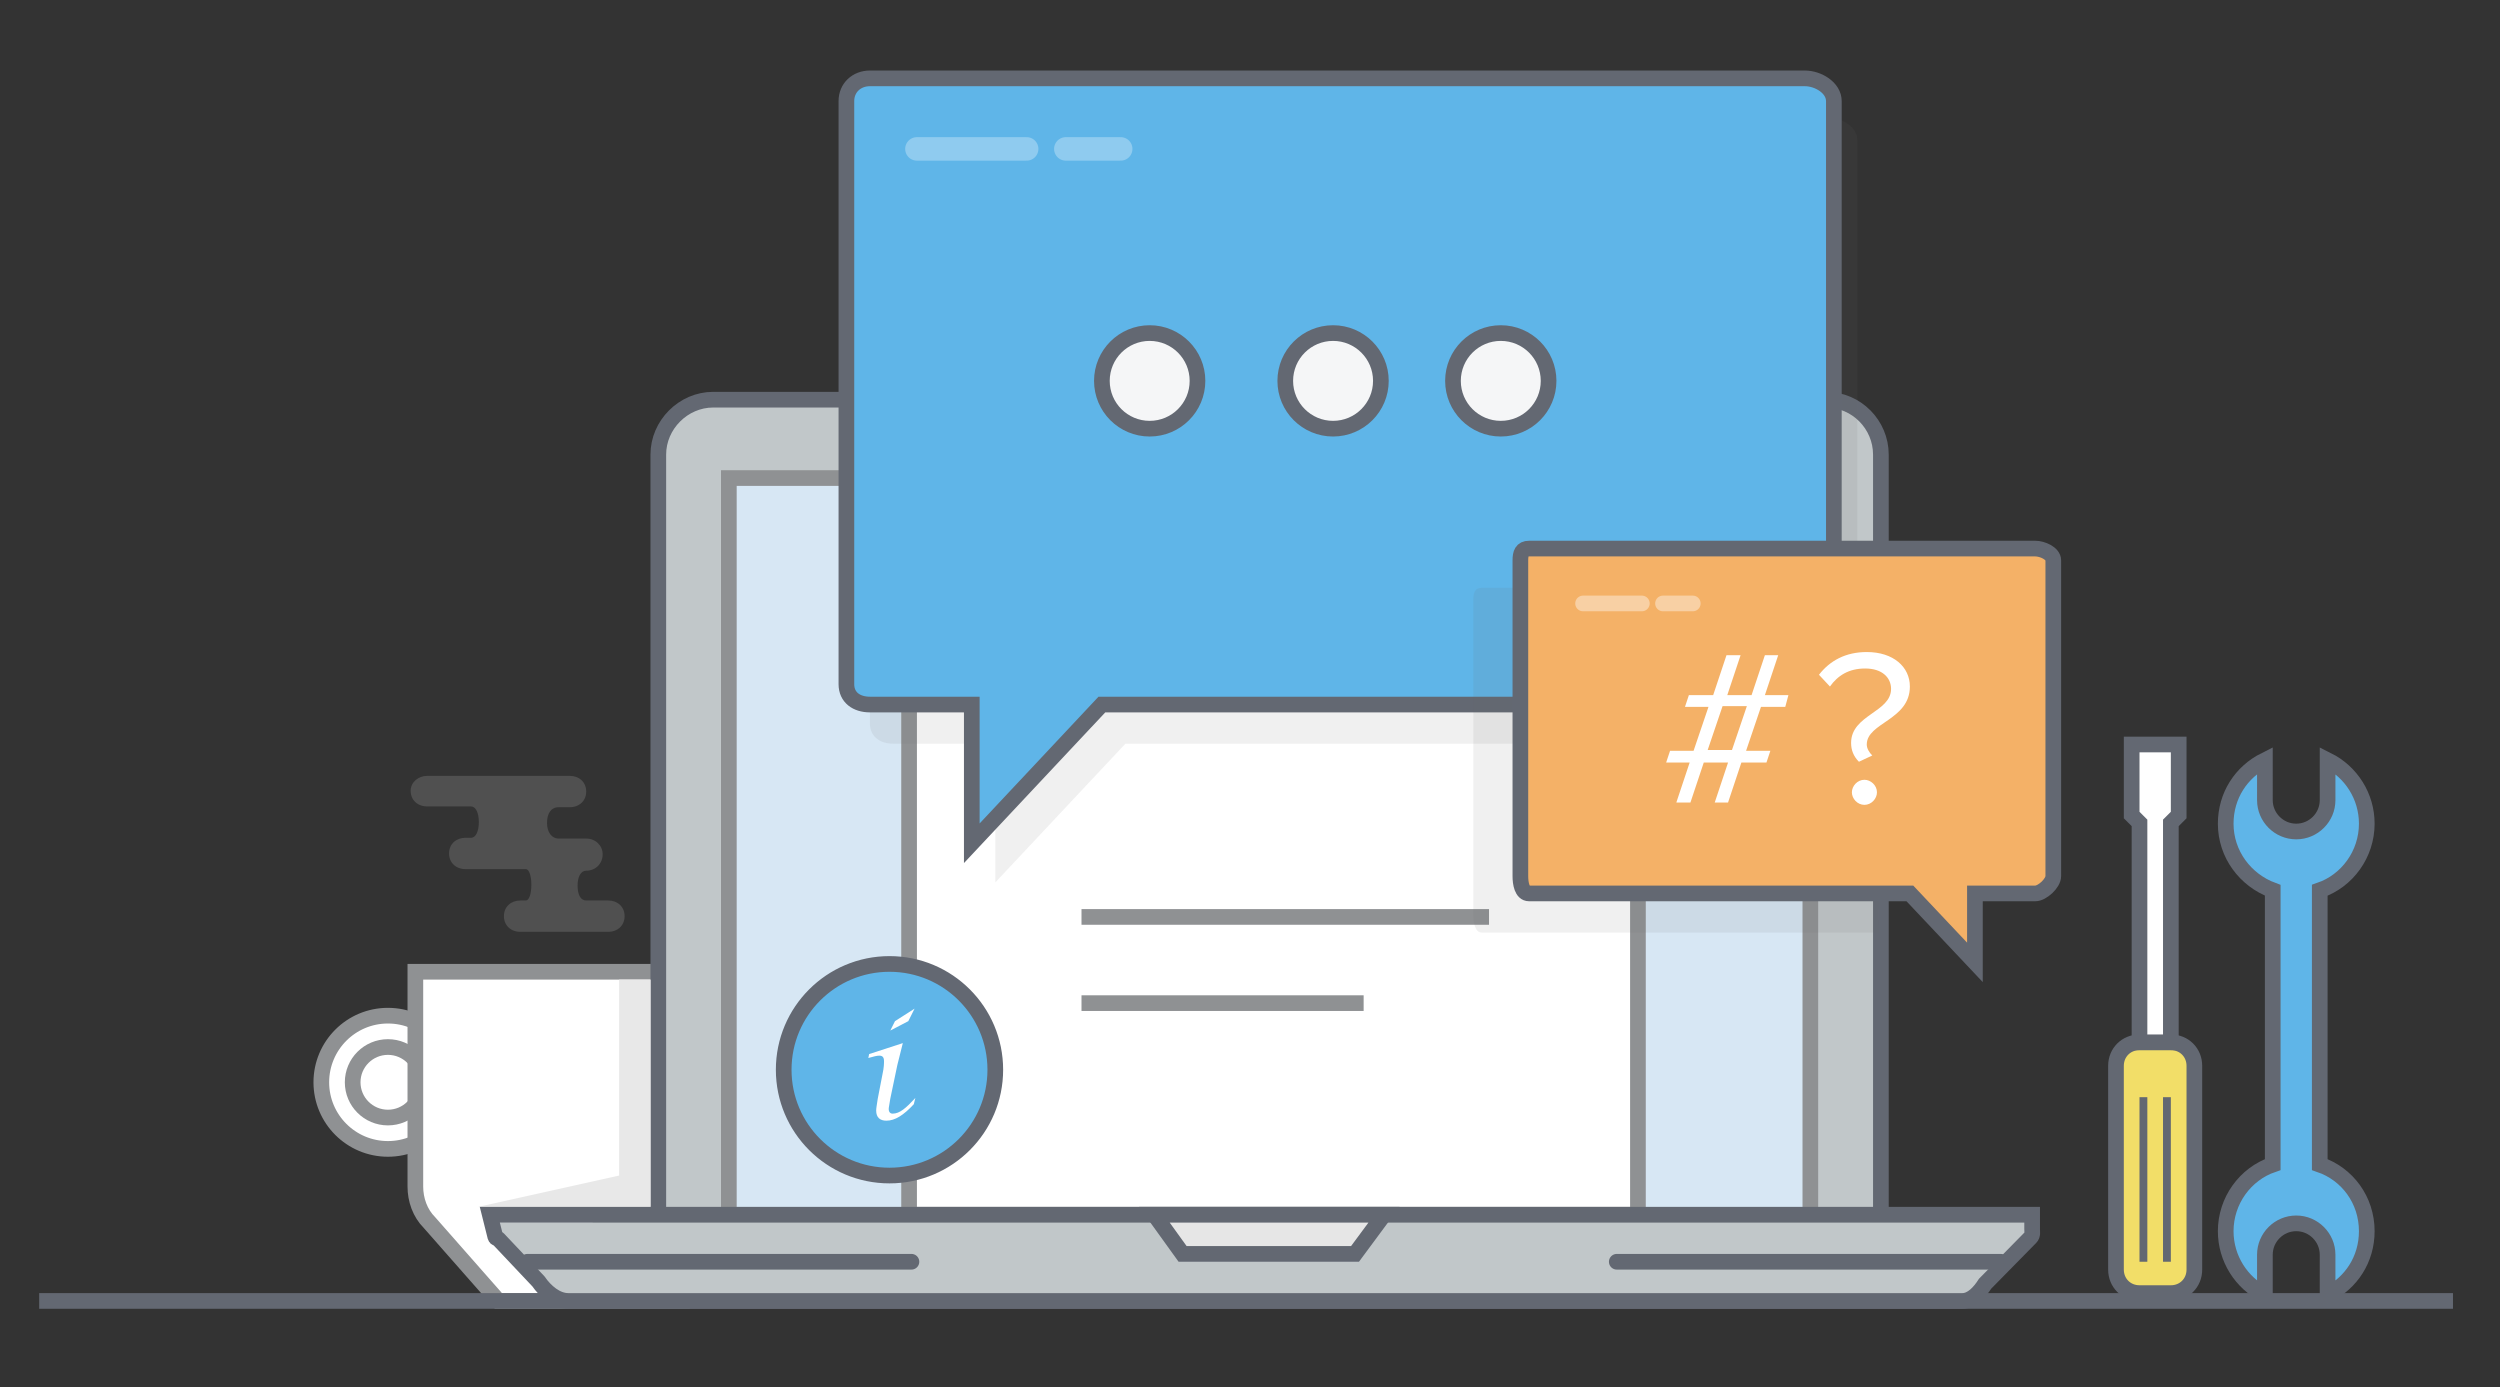 <?xml version="1.0" encoding="utf-8"?>
<!-- Generator: Adobe Illustrator 19.0.0, SVG Export Plug-In . SVG Version: 6.00 Build 0)  -->
<svg version="1.1" id="Layer_1" xmlns="http://www.w3.org/2000/svg" xmlns:xlink="http://www.w3.org/1999/xlink" x="0px" y="0px"
	 viewBox="-256 196 319 177" style="enable-background:new -256 196 319 177;" xml:space="preserve">
<rect x="-256" y="196" width="319" height="177" fill="#333333" stroke="none"/>
<style type="text/css">
	.st0{fill:#FFFFFF;stroke:#8F9193;stroke-width:2;stroke-miterlimit:10;}
	.st1{opacity:0.2;fill:#C6C6C6;enable-background:new    ;}
	.st2{fill:#C1C7C9;stroke:#636872;stroke-width:2;stroke-miterlimit:10;}
	.st3{fill:#D7E7F4;stroke:#8F9193;stroke-width:2;stroke-miterlimit:10;}
	.st4{fill:#E8E8E8;}
	.st5{fill:none;stroke:#636872;stroke-width:2;stroke-miterlimit:10;}
	.st6{fill:none;stroke:#8F9193;stroke-width:2;stroke-miterlimit:10;}
	.st7{opacity:0.1;fill:#666666;enable-background:new    ;}
	.st8{fill:#5FB5E8;stroke:#636872;stroke-width:2;stroke-miterlimit:10;}
	.st9{fill:#F5F6F7;stroke:#636872;stroke-width:2;stroke-miterlimit:10;}
	.st10{fill:#F4B167;stroke:#636872;stroke-width:2;stroke-miterlimit:10;}
	.st11{fill:#FFFFFF;}
	.st12{opacity:0.3;}
	.st13{fill:none;stroke:#FFFFFF;stroke-width:3;stroke-linecap:round;stroke-miterlimit:10;}
	.st14{opacity:0.4;}
	.st15{fill:none;stroke:#FFFFFF;stroke-width:2;stroke-linecap:round;stroke-miterlimit:10;}
	.st16{fill:#F2DE68;stroke:#636872;stroke-width:2;stroke-miterlimit:10;}
	.st17{fill:#FFFFFF;stroke:#636872;stroke-width:2;stroke-miterlimit:10;}
	.st18{fill:none;stroke:#636872;stroke-miterlimit:10;}
	.st19{fill:#E6E6E6;stroke:#636872;stroke-width:2;stroke-miterlimit:10;}
	.st20{fill:none;stroke:#636872;stroke-width:2;stroke-linecap:round;stroke-miterlimit:10;}
</style>
<g id="XMLID_5583_">
	<g id="XMLID_5595_">
		<circle id="XMLID_5885_" class="st0" cx="-206.5" cy="334.1" r="8.5"/>
		<circle id="XMLID_5596_" class="st0" cx="-206.5" cy="334.1" r="4.5"/>
	</g>
	<path id="XMLID_5886_" class="st0" d="M-169,320h-34v27.4c0,1.7,0.6,3.4,1.8,4.6l8.8,10h23.4V320z"/>
</g>
<path id="XMLID_5598_" class="st1" d="M-201.5,295h18.2c1.2,0,2.1,0.8,2.1,2s-0.9,2-2.1,2h-1.4c-1,0-1.5,0.8-1.5,2s0.6,2,1.5,2h3.5
	c1.2,0,2.1,0.9,2.1,2c0,1.2-0.9,2.1-2.1,2.1c-0.7,0-1.1,0.8-1.1,1.9c0,1.2,0.4,1.9,1.1,1.9h2.8c1.2,0,2.1,0.8,2.1,2s-0.9,2-2.1,2
	h-11.2c-1.2,0-2.1-0.8-2.1-2s0.9-2,2.1-2h0.7c0.4,0,0.7-0.8,0.7-2s-0.3-2-0.7-2h-7.7c-1.2,0-2.1-0.8-2.1-2s0.9-2,2.1-2h0.7
	c0.6,0,1-0.8,1-2s-0.4-2-1-2h-5.6c-1.2,0-2.1-0.8-2.1-2C-203.6,295.8-202.6,295-201.5,295z"/>
<path id="XMLID_5592_" class="st2" d="M-16,356h-156V254c0-3.8,3.2-7,7-7h142c3.9,0,7,3.2,7,7V356z"/>
<rect id="XMLID_5591_" x="-163" y="257" class="st3" width="138" height="99"/>
<polygon id="XMLID_5887_" class="st4" points="-177,321 -177,346 -195,350 -173,350 -173,321 "/>
<line id="XMLID_324_" class="st5" x1="-251" y1="362" x2="57" y2="362"/>
<polygon id="XMLID_5590_" class="st0" points="-47,351 -140,351 -140,229 -63,229 -63,244 -47,244 "/>
<line id="XMLID_5585_" class="st6" x1="-118" y1="324" x2="-82" y2="324"/>
<line id="XMLID_325_" class="st6" x1="-118" y1="313" x2="-66" y2="313"/>
<g id="XMLID_333_">
	<path id="XMLID_351_" class="st7" d="M-22.7,211H-142c-1.7,0-3,1.2-3,2.9v74.4c0,1.7,1.3,2.6,3,2.6h13v17.7l16.6-17.7h89.7
		c1.7,0,3.7-1,3.7-2.6v-74.4C-19,212.2-21,211-22.7,211z"/>
	<path id="XMLID_322_" class="st8" d="M-25.7,206H-145c-1.7,0-3,1.2-3,2.9v74.4c0,1.7,1.3,2.6,3,2.6h13v17.7l16.6-17.7h89.7
		c1.7,0,3.7-1,3.7-2.6v-74.4C-22,207.2-24,206-25.7,206z"/>
	<path id="XMLID_352_" class="st7" d="M-66.9,271H-17c0.9,0,0.7,44,0.7,44h-50.6c-0.9,0-1.1-1.3-1.1-2.2v-40.3
		C-68,271.6-67.8,271-66.9,271z"/>
	<circle id="XMLID_316_" class="st9" cx="-109.3" cy="244.6" r="6.1"/>
	<circle id="XMLID_318_" class="st9" cx="-85.9" cy="244.6" r="6.1"/>
	<circle id="XMLID_320_" class="st9" cx="-64.5" cy="244.6" r="6.1"/>
	<path id="XMLID_321_" class="st10" d="M-60.9,266H3.7c0.9,0,2.3,0.6,2.3,1.5v40.3c0,0.9-1.4,2.2-2.3,2.2H-4v8.8l-8.3-8.8h-48.6
		c-0.9,0-1.1-1.3-1.1-2.2v-40.3C-62,266.6-61.8,266-60.9,266z"/>
	<g id="XMLID_373_">
		<path id="XMLID_374_" class="st11" d="M-37.2,298.4l1.7-5.1h-3.1l-1.7,5.1h-1.8l1.7-5.1h-3l0.5-1.5h3l1.9-5.6h-3l0.5-1.5h3.1
			l1.7-5.1h1.8l-1.7,5.1h3.1l1.7-5.1h1.7l-1.7,5.1h3l-0.4,1.5h-3.1l-1.9,5.6h3.1l-0.5,1.5h-3.2l-1.7,5.1H-37.2z M-33.1,286.1h-3.1
			l-1.9,5.6h3.1L-33.1,286.1z"/>
		<path id="XMLID_377_" class="st11" d="M-19.8,290.8c0-3.6,5.1-3.9,5.1-6.9c0-1.4-1.1-2.6-3.3-2.6c-2.1,0-3.5,0.9-4.5,2.3l-1.4-1.5
			c1.4-1.8,3.4-2.9,6.1-2.9c3.4,0,5.5,1.9,5.5,4.4c0,4.3-5.5,4.6-5.5,7.4c0,0.5,0.3,1,0.7,1.4l-1.7,0.8
			C-19.5,292.5-19.8,291.7-19.8,290.8z M-19.7,297.1c0-0.8,0.7-1.6,1.6-1.6c0.8,0,1.6,0.7,1.6,1.6c0,0.8-0.7,1.6-1.6,1.6
			S-19.7,297.9-19.7,297.1z"/>
	</g>
</g>
<g id="XMLID_426_">
	<circle id="XMLID_303_" class="st8" cx="-142.5" cy="332.5" r="13.5"/>
	<g id="XMLID_330_">
		<path id="XMLID_331_" class="st11" d="M-139.2,336.1l-0.2,0.8c-1.3,1.4-2.4,2.1-3.5,2.1c-0.8,0-1.3-0.4-1.3-1.3
			c0-0.3,0.1-0.8,0.2-1.5l0.6-3.1c0.2-0.9,0.2-1.4,0.2-1.7c0-0.5-0.2-0.7-0.6-0.7c-0.3,0-0.7,0.1-1.4,0.3l0.1-0.5l4.3-1.4l-0.7,2.8
			l-0.9,4.3c-0.1,0.7-0.2,1.1-0.2,1.3c0,0.4,0.2,0.6,0.5,0.6C-141.2,338.1-140.4,337.4-139.2,336.1z M-142.4,327.5l0.6-1.2l2.5-1.6
			l-0.8,1.6L-142.4,327.5z"/>
	</g>
</g>
<g id="XMLID_337_" class="st12">
	<line id="XMLID_317_" class="st13" x1="-139" y1="215" x2="-125" y2="215"/>
	<line id="XMLID_339_" class="st13" x1="-120" y1="215" x2="-113" y2="215"/>
</g>
<g id="XMLID_346_" class="st14">
	<line id="XMLID_348_" class="st15" x1="-54" y1="273" x2="-46.5" y2="273"/>
	<line id="XMLID_347_" class="st15" x1="-43.8" y1="273" x2="-40" y2="273"/>
</g>
<g id="XMLID_421_">
	<path id="XMLID_340_" class="st16" d="M21,361h-4c-1.7,0-3-1.3-3-3v-26c0-1.7,1.3-3,3-3h4c1.7,0,3,1.3,3,3v26
		C24,359.7,22.7,361,21,361z"/>
	<polygon id="XMLID_419_" class="st17" points="16,291 22,291 22,300 21,301 21,329 17,329 17,301 16,300 	"/>
	<line id="XMLID_420_" class="st18" x1="17.5" y1="336" x2="17.5" y2="357"/>
	<line id="XMLID_422_" class="st18" x1="20.5" y1="336" x2="20.5" y2="357"/>
</g>
<path id="XMLID_427_" class="st8" d="M40,344.6v-35c3.5-1.2,6-4.6,6-8.5c0-3.5-2-6.6-5-8.1v5.1c0,2.2-1.8,4-4,4s-4-1.8-4-4V293
	c-3,1.5-5,4.5-5,8.1c0,3.9,2.5,7.2,6,8.5v35c-3.5,1.2-6,4.6-6,8.5c0,3.5,2,6.6,5,8.1v-5.1c0-2.2,1.8-4,4-4s4,1.8,4,4v5.1
	c3-1.5,5-4.5,5-8.1C46,349.1,43.5,345.8,40,344.6z"/>
<path id="XMLID_5593_" class="st2" d="M-5.6,362h-177.9c-1.5,0-2.9-1.2-3.8-2.5l-5.1-5.4c-0.2-0.2-0.3,0-0.4-0.3l-0.7-2.8H3.3v1.8
	c0,0.4,0.1,0.8-0.2,1.1l-5.8,5.9C-3.4,360.9-4.4,362-5.6,362z"/>
<polygon id="XMLID_5535_" class="st19" points="-83.1,356 -105.1,356 -108.7,351 -79.4,351 "/>
<line id="XMLID_5597_" class="st20" x1="-49.7" y1="357" x2="-0.7" y2="357"/>
<line id="XMLID_5600_" class="st20" x1="-188.7" y1="357" x2="-139.7" y2="357"/>
</svg>
